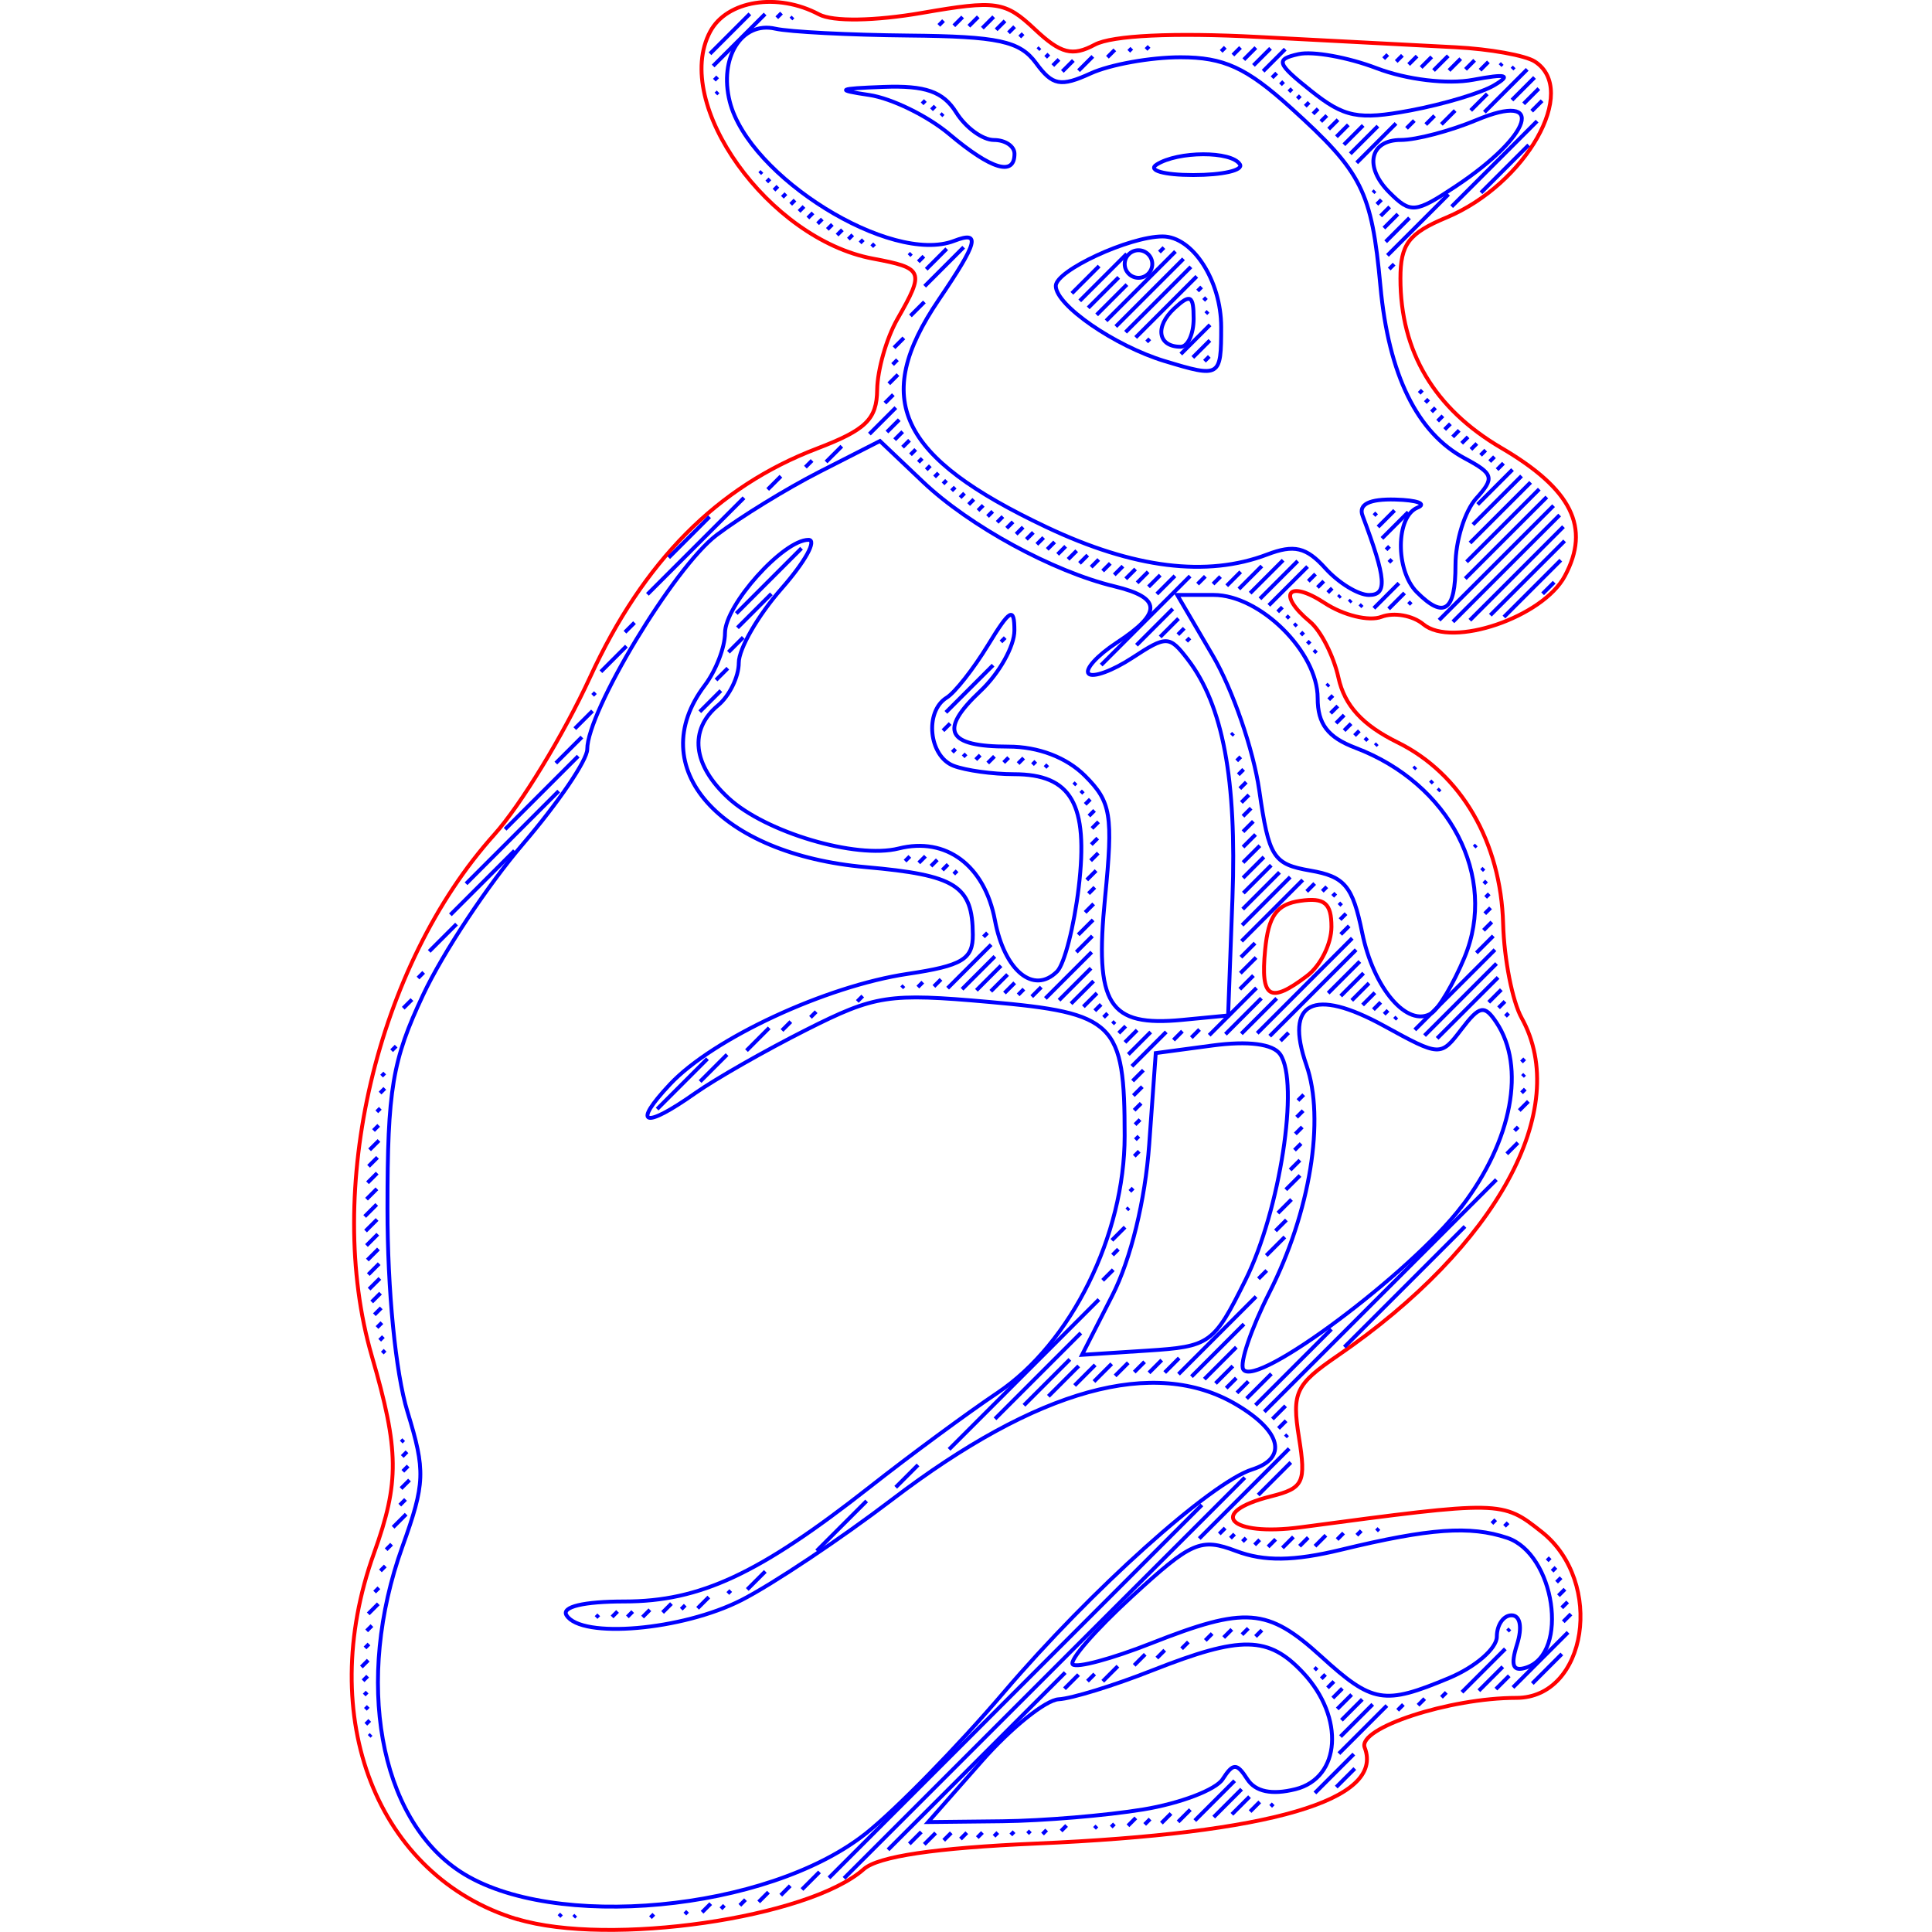 <?xml version="1.0" encoding="UTF-8" standalone="no"?>
<!-- Created with Inkscape (http://www.inkscape.org/) -->

<svg
   xmlns:dc="http://purl.org/dc/elements/1.1/"
   xmlns:cc="http://creativecommons.org/ns#"
   xmlns:rdf="http://www.w3.org/1999/02/22-rdf-syntax-ns#"
   xmlns:svg="http://www.w3.org/2000/svg"
   xmlns="http://www.w3.org/2000/svg"
   xmlns:sodipodi="http://sodipodi.sourceforge.net/DTD/sodipodi-0.dtd"
   xmlns:inkscape="http://www.inkscape.org/namespaces/inkscape"
   sodipodi:docname="50.svg"
   inkscape:version="0.92.2 2405546, 2018-03-11"
   id="svg1586"
   version="1.1"
   viewBox="0 0 50 50"
   height="50mm"
   width="50mm">
  <sodipodi:namedview
     inkscape:window-maximized="1"
     inkscape:window-y="0"
     inkscape:window-x="0"
     inkscape:window-height="703"
     inkscape:window-width="1366"
     showgrid="false"
     inkscape:current-layer="layer1"
     inkscape:document-units="mm"
     inkscape:cy="82.968293"
     inkscape:cx="142.29739"
     inkscape:zoom="1.6515547"
     inkscape:pageshadow="2"
     inkscape:pageopacity="0.0"
     borderopacity="1.0"
     bordercolor="#666666"
     pagecolor="#ffffff"
     id="base" />
  <defs
     id="defs1580" />
  <g
     inkscape:label="Layer 1"
     inkscape:groupmode="layer"
     id="layer1"
     transform="translate(0,-247)">
    <g
       id="g915"
       transform="translate(-4.525,-1.0266827e-5)">
      <path
         id="path896"
         d="m 17.908,296.669 c -3.625,-1.099 -5.236,-5.218 -3.704,-9.472 0.662,-1.839 0.653,-2.661 -0.057,-5.105 -1.244,-4.282 0.122,-10.098 3.171,-13.494 0.683,-0.761 1.797,-2.592 2.477,-4.07 1.383,-3.008 3.292,-4.933 5.867,-5.917 1.277,-0.488 1.554,-0.758 1.564,-1.526 0.007,-0.513 0.242,-1.334 0.522,-1.825 0.712,-1.245 0.681,-1.32 -0.634,-1.567 -2.698,-0.506 -5.208,-4.008 -4.21,-5.874 0.433,-0.81 1.743,-1.018 2.816,-0.447 0.36,0.191 1.434,0.175 2.676,-0.04 1.912,-0.331 2.14,-0.298 2.909,0.425 0.674,0.634 0.972,0.71 1.553,0.399 0.448,-0.24 2.041,-0.315 4.225,-0.2 1.928,0.102 4.228,0.222 5.111,0.267 0.883,0.045 1.806,0.211 2.051,0.369 1.154,0.742 -0.225,3.177 -2.289,4.039 -0.975,0.407 -1.188,0.691 -1.188,1.574 0,1.897 0.876,3.371 2.609,4.386 1.827,1.071 2.318,2.06 1.646,3.316 -0.571,1.068 -2.918,1.868 -3.663,1.249 -0.276,-0.229 -0.763,-0.315 -1.084,-0.192 -0.321,0.123 -0.983,-0.038 -1.472,-0.359 -0.943,-0.618 -1.242,-0.233 -0.377,0.485 0.282,0.234 0.614,0.888 0.738,1.453 0.157,0.716 0.621,1.223 1.529,1.67 1.647,0.812 2.673,2.576 2.732,4.699 0.025,0.909 0.24,2.003 0.478,2.432 1.303,2.353 -0.636,5.913 -4.761,8.741 -1.091,0.748 -1.187,0.951 -1.001,2.117 0.187,1.167 0.118,1.312 -0.723,1.523 -1.676,0.421 -1.078,1.046 0.765,0.801 5.208,-0.693 5.214,-0.693 6.242,0.121 1.631,1.292 1.172,4.294 -0.657,4.294 -1.732,0 -4.119,0.782 -3.926,1.286 0.521,1.359 -2.437,2.223 -8.504,2.484 -2.612,0.113 -4.087,0.332 -4.459,0.662 -1.425,1.266 -6.597,2.012 -8.969,1.293 z"
         style="fill:none;stroke:#ff0000;stroke-width:0.1;stroke-miterlimit:4;stroke-dasharray:none"
         inkscape:connector-curvature="0" />
      <path
         id="path894"
         d="m 26.93,294.453 c 0.775,-0.614 2.382,-2.257 3.57,-3.651 2.254,-2.644 5.36,-5.432 6.431,-5.773 0.927,-0.296 0.758,-0.989 -0.412,-1.68 -2.114,-1.249 -5.136,-0.414 -8.908,2.46 -1.337,1.019 -3.091,2.19 -3.898,2.602 -1.531,0.781 -4.147,1.008 -4.527,0.392 -0.135,-0.219 0.444,-0.357 1.5,-0.357 1.958,0 3.482,-0.711 6.337,-2.954 1.054,-0.829 2.548,-1.93 3.319,-2.447 1.901,-1.276 3.289,-4.081 3.289,-6.646 0,-2.939 -0.244,-3.18 -3.507,-3.469 -2.608,-0.231 -2.947,-0.179 -4.734,0.722 -1.059,0.534 -2.351,1.271 -2.872,1.638 -1.333,0.941 -1.648,0.83 -0.652,-0.231 1.111,-1.183 4.032,-2.54 6.147,-2.855 1.416,-0.211 1.693,-0.378 1.689,-1.015 -0.009,-1.272 -0.435,-1.541 -2.771,-1.748 -3.79,-0.335 -5.775,-2.575 -4.167,-4.703 0.288,-0.381 0.524,-0.99 0.524,-1.354 0,-0.727 1.51,-2.413 2.161,-2.413 0.225,0 -0.088,0.568 -0.697,1.261 -0.609,0.694 -1.107,1.557 -1.107,1.919 0,0.362 -0.241,0.857 -0.535,1.102 -0.763,0.634 -0.662,1.543 0.268,2.401 0.96,0.887 3.302,1.581 4.404,1.305 1.227,-0.308 2.226,0.437 2.492,1.857 0.245,1.308 1.003,1.932 1.609,1.325 0.188,-0.188 0.44,-1.17 0.56,-2.182 0.255,-2.151 -0.189,-2.923 -1.678,-2.923 -0.548,0 -1.251,-0.098 -1.561,-0.217 -0.642,-0.246 -0.759,-1.405 -0.179,-1.764 0.212,-0.131 0.693,-0.743 1.069,-1.359 0.57,-0.935 0.683,-0.998 0.684,-0.38 6.34e-4,0.407 -0.395,1.113 -0.879,1.568 -1.086,1.02 -0.876,1.438 0.723,1.438 0.774,0 1.506,0.279 1.983,0.756 0.676,0.676 0.73,1.009 0.519,3.154 -0.274,2.777 0.086,3.346 2.002,3.162 l 1.183,-0.114 0.112,-3.033 c 0.113,-3.073 -0.247,-4.998 -1.157,-6.183 -0.476,-0.619 -0.548,-0.621 -1.433,-0.041 -0.513,0.336 -1.022,0.522 -1.131,0.413 -0.109,-0.109 0.217,-0.47 0.724,-0.803 1.182,-0.775 1.166,-1.164 -0.058,-1.459 -1.59,-0.382 -3.753,-1.562 -4.951,-2.7 l -1.117,-1.061 -1.558,0.794 c -0.857,0.437 -2.059,1.176 -2.672,1.642 -1.099,0.837 -3.345,4.559 -3.345,5.543 0,0.279 -0.748,1.38 -1.662,2.448 -0.914,1.068 -2.077,2.824 -2.584,3.904 -0.8,1.701 -0.923,2.438 -0.924,5.531 -6.33e-4,2.112 0.21,4.258 0.517,5.258 0.471,1.536 0.459,1.853 -0.131,3.495 -1.243,3.458 -0.607,7.03 1.497,8.409 2.374,1.556 7.949,1.033 10.495,-0.985 z"
         style="fill:none;stroke:#0000ff;stroke-width:0.1;stroke-miterlimit:4;stroke-dasharray:none"
         inkscape:connector-curvature="0" />
      <path
         id="path892"
         d="m 34.115,293.828 c 0.952,-0.157 1.875,-0.508 2.051,-0.782 0.273,-0.423 0.367,-0.424 0.638,-0.003 0.21,0.327 0.634,0.415 1.248,0.261 1.172,-0.294 1.277,-1.854 0.203,-3.007 -0.899,-0.965 -1.602,-0.977 -3.91,-0.067 -0.995,0.393 -2.085,0.729 -2.421,0.747 -0.336,0.018 -1.234,0.741 -1.995,1.606 l -1.384,1.572 1.919,-0.021 c 1.055,-0.012 2.698,-0.149 3.65,-0.306 z"
         style="fill:none;stroke:#0000ff;stroke-width:0.1;stroke-miterlimit:4;stroke-dasharray:none"
         inkscape:connector-curvature="0" />
      <path
         id="path890"
         d="m 42.026,290.427 c 0.68,-0.284 1.237,-0.766 1.237,-1.07 0,-0.304 0.171,-0.553 0.381,-0.553 0.225,0 0.283,0.308 0.141,0.756 -0.173,0.547 -0.106,0.711 0.243,0.595 1.117,-0.372 0.735,-2.943 -0.498,-3.356 -0.96,-0.322 -2.009,-0.247 -4.296,0.307 -1.231,0.298 -1.993,0.308 -2.717,0.035 -0.921,-0.348 -1.148,-0.248 -2.709,1.185 -0.937,0.861 -1.621,1.647 -1.521,1.748 0.101,0.101 1.012,-0.144 2.026,-0.544 2.446,-0.964 3.019,-0.921 4.397,0.333 1.34,1.22 1.63,1.269 3.316,0.564 z"
         style="fill:none;stroke:#0000ff;stroke-width:0.1;stroke-miterlimit:4;stroke-dasharray:none"
         inkscape:connector-curvature="0" />
      <path
         id="path888"
         d="m 42.358,278.22 c 1.303,-1.708 1.66,-3.613 0.892,-4.761 -0.309,-0.462 -0.432,-0.438 -0.902,0.178 -0.542,0.711 -0.549,0.711 -2.008,-0.089 -1.828,-1.002 -2.577,-0.623 -2.006,1.014 0.489,1.403 0.099,3.805 -0.958,5.892 -0.471,0.931 -0.775,1.825 -0.675,1.986 0.314,0.509 4.338,-2.493 5.656,-4.221 z"
         style="fill:none;stroke:#0000ff;stroke-width:0.1;stroke-miterlimit:4;stroke-dasharray:none"
         inkscape:connector-curvature="0" />
      <path
         id="path886"
         d="m 36.758,280.127 c 0.892,-1.793 1.402,-5.113 0.898,-5.842 -0.186,-0.269 -0.825,-0.352 -1.756,-0.227 l -1.464,0.196 -0.17,2.368 c -0.104,1.443 -0.476,2.968 -0.954,3.904 l -0.784,1.537 1.688,-0.109 c 1.626,-0.105 1.72,-0.173 2.542,-1.827 z"
         style="fill:none;stroke:#0000ff;stroke-width:0.1;stroke-miterlimit:4;stroke-dasharray:none"
         inkscape:connector-curvature="0" />
      <path
         id="path884"
         d="m 42.425,271.779 c 0.872,-2.089 -0.381,-4.5 -2.818,-5.424 -0.719,-0.273 -0.981,-0.616 -0.981,-1.289 0,-1.193 -1.49,-2.669 -2.693,-2.669 h -0.942 l 0.925,1.578 c 0.509,0.868 1.047,2.432 1.198,3.476 0.25,1.74 0.36,1.913 1.323,2.08 0.89,0.154 1.094,0.399 1.341,1.608 0.295,1.448 1.172,2.468 1.791,2.085 0.187,-0.116 0.573,-0.767 0.857,-1.446 z"
         style="fill:none;stroke:#0000ff;stroke-width:0.1;stroke-miterlimit:4;stroke-dasharray:none"
         inkscape:connector-curvature="0" />
      <path
         id="path882"
         d="m 38.359,272.249 c 0.343,-0.261 0.624,-0.829 0.624,-1.262 0,-0.613 -0.178,-0.763 -0.803,-0.674 -0.615,0.087 -0.829,0.385 -0.914,1.274 -0.121,1.254 0.121,1.401 1.093,0.663 z"
         style="fill:none;stroke:#ff0000;stroke-width:0.1;stroke-miterlimit:4;stroke-dasharray:none"
         inkscape:connector-curvature="0" />
      <path
         id="path880"
         d="m 42.193,261.623 c 0,-0.622 0.241,-1.398 0.536,-1.724 0.482,-0.532 0.452,-0.637 -0.296,-1.037 -1.234,-0.661 -1.97,-2.162 -2.182,-4.449 -0.229,-2.472 -0.469,-2.952 -2.32,-4.624 -1.151,-1.04 -1.734,-1.307 -2.855,-1.307 -0.775,0 -1.82,0.188 -2.323,0.417 -0.781,0.356 -0.988,0.317 -1.417,-0.268 -0.418,-0.569 -0.974,-0.689 -3.293,-0.711 -1.535,-0.015 -3.09,-0.095 -3.455,-0.178 -0.868,-0.198 -1.462,0.753 -1.177,1.887 0.488,1.945 4.173,4.233 5.806,3.605 0.696,-0.267 0.62,0.026 -0.399,1.527 -1.749,2.579 -1.043,4.067 2.793,5.882 2.252,1.066 4.149,1.301 5.709,0.707 0.696,-0.265 1.01,-0.191 1.505,0.357 0.344,0.38 0.852,0.691 1.129,0.691 0.481,0 0.447,-0.419 -0.166,-2.052 -0.111,-0.295 0.177,-0.437 0.851,-0.418 0.56,0.015 0.818,0.109 0.573,0.208 -0.568,0.229 -0.579,1.629 -0.018,2.19 0.702,0.703 0.999,0.494 0.999,-0.703 z"
         style="fill:none;stroke:#0000ff;stroke-width:0.1;stroke-miterlimit:4;stroke-dasharray:none"
         inkscape:connector-curvature="0" />
      <path
         id="path878"
         d="m 34.672,256.347 c -1.297,-0.393 -2.823,-1.446 -2.823,-1.948 0,-0.398 1.904,-1.28 2.764,-1.28 0.777,0 1.516,1.143 1.516,2.345 0,1.299 -0.027,1.316 -1.458,0.882 z"
         style="fill:none;stroke:#0000ff;stroke-width:0.1;stroke-miterlimit:4;stroke-dasharray:none"
         inkscape:connector-curvature="0" />
      <path
         id="path876"
         d="m 35.416,255.247 c 0,-0.605 -0.084,-0.65 -0.498,-0.268 -0.513,0.475 -0.429,0.995 0.162,0.995 0.185,0 0.336,-0.327 0.336,-0.728 z"
         style="fill:none;stroke:#0000ff;stroke-width:0.1;stroke-miterlimit:4;stroke-dasharray:none"
         inkscape:connector-curvature="0" />
      <path
         id="path874"
         d="m 34.346,253.833 c 0,-0.196 -0.161,-0.357 -0.357,-0.357 -0.196,0 -0.357,0.161 -0.357,0.357 0,0.196 0.161,0.357 0.357,0.357 0.196,0 0.357,-0.161 0.357,-0.357 z"
         style="fill:none;stroke:#0000ff;stroke-width:0.1;stroke-miterlimit:4;stroke-dasharray:none"
         inkscape:connector-curvature="0" />
      <path
         id="path872"
         d="m 34.456,251.26 c 0.556,-0.354 1.941,-0.357 2.158,-0.006 0.094,0.152 -0.449,0.276 -1.206,0.276 -0.76,0 -1.186,-0.121 -0.952,-0.27 z"
         style="fill:none;stroke:#0000ff;stroke-width:0.1;stroke-miterlimit:4;stroke-dasharray:none"
         inkscape:connector-curvature="0" />
      <path
         id="path870"
         d="m 29.097,250.475 c -0.563,-0.474 -1.498,-0.931 -2.078,-1.017 -0.882,-0.13 -0.82,-0.165 0.375,-0.209 1.081,-0.04 1.539,0.121 1.876,0.66 0.245,0.393 0.685,0.714 0.978,0.714 0.293,0 0.532,0.161 0.532,0.357 0,0.588 -0.597,0.408 -1.682,-0.504 z"
         style="fill:none;stroke:#0000ff;stroke-width:0.1;stroke-miterlimit:4;stroke-dasharray:none"
         inkscape:connector-curvature="0" />
      <path
         id="path868"
         d="m 42.203,251.819 c 1.98,-1.319 2.34,-2.468 0.537,-1.714 -0.68,0.284 -1.563,0.517 -1.962,0.517 -0.804,0 -0.957,0.696 -0.297,1.356 0.553,0.553 0.668,0.542 1.722,-0.159 z"
         style="fill:none;stroke:#0000ff;stroke-width:0.1;stroke-miterlimit:4;stroke-dasharray:none"
         inkscape:connector-curvature="0" />
      <path
         id="path1308"
         d="m 43.192,249.208 c 0.456,-0.269 0.321,-0.305 -0.544,-0.143 -0.665,0.124 -1.717,-0.002 -2.497,-0.3 -0.741,-0.283 -1.651,-0.447 -2.022,-0.364 -0.602,0.135 -0.567,0.237 0.327,0.951 0.861,0.687 1.221,0.758 2.566,0.507 0.86,-0.161 1.836,-0.453 2.169,-0.65 z"
         style="fill:none;stroke:#0000ff;stroke-width:0.1;stroke-miterlimit:4;stroke-dasharray:none"
         inkscape:connector-curvature="0" />
      <path
         id="path852"
         style="fill:none;stroke:#0000ff;stroke-width:0.1"
         d="m 23.931,247.359 -1.032,1.032 m 0.082,0.317 1.345,-1.345 m 0.424,-0.025 -0.121,0.121 m -1.616,1.616 0.084,-0.085 m 1.95,-1.551 -0.052,0.052 m -1.941,1.941 0.055,-0.054 m 1.134,2.059 -0.056,0.056 m 0.183,0.216 0.08,-0.08 m 4.494,-4.095 -0.122,0.122 m -4.265,4.265 0.1,-0.1 m 4.781,-4.382 -0.227,0.227 m -4.438,4.438 0.092,-0.092 m 4.977,-4.577 -0.243,0.243 m -4.61,4.61 0.11,-0.11 m 5.143,-4.744 -0.294,0.294 m -4.743,4.743 0.127,-0.127 m 5.202,-4.803 -0.229,0.229 m -1.916,1.916 0.084,-0.084 m -2.908,2.908 -0.132,0.132 m 5.193,-4.794 0.157,-0.157 m -2.055,2.055 -0.095,0.095 m -2.948,2.948 0.12,-0.12 m 5.197,-4.798 -0.086,0.086 m -2.039,2.039 0.056,-0.056 m -2.868,2.868 -0.128,0.128 m 0.252,0.147 0.136,-0.136 m 5.113,-4.714 -0.051,0.051 m -4.905,4.905 0.111,-0.111 m 5.076,-4.677 -0.082,0.082 m -4.803,4.803 0.082,-0.082 m 5.065,-4.666 -0.159,0.159 m -4.686,4.686 0.073,-0.073 m 5.144,-4.745 -0.284,0.284 m 0.419,-0.02 0.369,-0.369 m 0.569,-0.17 -0.191,0.191 m -5.134,5.134 0.06,-0.06 m 5.704,-5.305 -0.077,0.077 m -5.447,5.447 0.143,-0.143 m 5.829,-5.43 -0.078,0.078 m -5.689,5.689 0.53,-0.53 m 0.439,-0.04 -1.01,1.01 m -0.368,0.767 0.361,-0.361 m -5.559,5.559 -1.058,1.058 m 5.831,-5.432 0.254,-0.254 m -4.137,4.137 -2.499,2.499 m 6.346,-5.947 0.124,-0.124 m -3.015,3.015 -0.342,0.342 m -3.694,3.694 0.247,-0.247 m 15.289,-14.89 -0.106,0.106 m -8.601,8.601 0.236,-0.236 m -2.223,2.223 -0.172,0.172 m -5.293,5.293 0.661,-0.661 m 15.892,-15.493 -0.196,0.196 m -9.006,9.006 0.217,-0.217 m -1.334,1.334 -0.407,0.407 m -6.04,6.04 0.071,-0.07 m 17.092,-16.693 -0.311,0.311 m -9.69,9.69 0.684,-0.684 m -7.85,7.85 -0.458,0.458 m 17.564,-17.164 0.441,-0.441 m -9.609,9.61 -0.318,0.318 m -8.569,8.569 0.674,-0.674 m 18.202,-17.803 -0.571,0.571 m -9.536,9.536 0.207,-0.207 m -8.397,8.397 -1.892,1.892 m 19.849,-19.45 0.119,-0.119 m -9.502,9.502 -0.179,0.179 m -4.304,4.304 1.688,-1.688 m -6.284,6.284 -2.398,2.398 m 21.078,-20.679 0.08,-0.08 m -4.774,4.774 -0.705,0.705 m -4.177,4.177 0.136,-0.136 m -3.736,3.736 -0.878,0.878 m -7.429,7.429 1.659,-1.659 m 20.12,-19.72 -0.078,0.078 m -5.413,5.412 1.215,-1.215 m -5.293,5.293 -0.098,0.098 m -4.916,4.916 0.382,-0.382 m -7.419,7.419 -0.707,0.707 m 22.467,-22.068 0.077,-0.077 m -4.701,4.701 -0.789,0.789 m -4.19,4.19 0.104,-0.104 m -5.241,5.241 -0.304,0.304 m -7.713,7.713 0.146,-0.146 m 22.915,-22.515 -0.099,0.099 m -3.775,3.775 0.117,-0.117 m -0.958,0.958 -0.783,0.783 m -4.195,4.195 0.101,-0.101 m -5.632,5.632 -0.545,0.545 m -7.674,7.674 0.225,-0.225 m 23.451,-23.052 -0.131,0.131 m -5.355,5.355 1.794,-1.794 m -5.924,5.924 -0.09,0.09 m 11.403,-11.004 0.106,-0.106 m -1.577,1.577 -0.155,0.155 m -5.306,5.306 1.751,-1.751 m -5.909,5.909 -0.092,0.092 m -14.492,14.492 0.117,-0.117 m 26.042,-25.643 -0.16,0.16 m -1.749,1.749 0.242,-0.242 m -3.807,3.807 -1.691,1.691 m -4.281,4.281 0.113,-0.113 m -15.005,15.005 -0.08,0.08 m 26.58,-26.181 0.217,-0.217 m -1.779,1.779 -0.308,0.308 m -5.195,5.195 1.581,-1.581 m -5.77,5.77 -0.134,0.134 m -15.232,15.232 0.122,-0.122 m 27.094,-26.695 -0.274,0.274 m -1.999,1.999 0.499,-0.499 m -4.181,4.181 -0.103,0.103 m -1.318,1.318 0.079,-0.079 m -4.31,4.31 -0.134,0.134 m -15.56,15.56 0.091,-0.09 m 27.637,-27.238 -0.379,0.379 m -2.156,2.156 0.716,-0.716 m -4.439,4.439 -0.071,0.071 m -5.592,5.592 0.132,-0.132 m -15.89,15.89 -0.134,0.134 m 27.834,-27.435 0.303,-0.303 m -1.675,1.675 -1.018,1.018 m -3.904,3.904 0.058,-0.058 m -5.31,5.31 -0.148,0.148 m -16.241,16.241 0.242,-0.242 m 28.355,-27.956 -0.235,0.235 m -1.526,1.526 0.2,-0.2 m -5.286,5.286 -0.756,0.756 m -4.507,4.507 0.164,-0.164 m -16.447,16.447 -0.231,0.231 m 28.766,-28.367 0.215,-0.215 m -1.393,1.393 -0.227,0.227 m -6.029,6.029 0.441,-0.441 m -4.833,4.833 -0.181,0.181 m -16.786,16.786 0.25,-0.25 m 29.116,-28.717 -0.055,0.055 m -1.52,1.52 0.356,-0.356 m -2.074,2.074 -0.051,0.051 m -4.361,4.361 0.124,-0.124 m -4.555,4.555 -0.179,0.179 m -17.077,17.077 0.269,-0.269 m 29.433,-29.034 -0.056,0.057 m -1.069,1.069 0.428,-0.428 m -2.74,2.74 -0.117,0.117 m -8.8,8.8 0.175,-0.175 m -17.259,17.259 -0.311,0.311 m 28.978,-28.579 1.108,-1.108 m -3.56,3.56 -0.234,0.234 m -8.628,8.628 0.191,-0.191 m -17.534,17.534 -0.299,0.299 m 29.669,-29.27 0.584,-0.584 m -3.536,3.536 -0.362,0.362 m -8.443,8.443 0.207,-0.207 m -17.802,17.802 -0.293,0.293 m 29.947,-29.548 0.393,-0.393 m -3.347,3.347 -0.616,0.616 m -8.219,8.219 0.222,-0.222 m -18.07,18.07 -0.287,0.287 m 30.133,-29.734 0.269,-0.269 m -2.421,2.421 -1.581,1.581 m -7.969,7.969 0.211,-0.211 m -2.135,2.135 -0.109,0.109 m -16.374,16.374 0.281,-0.281 m 29.968,-29.569 -2.212,2.212 m -1.616,1.616 0.127,-0.127 m -7.644,7.644 -0.197,0.197 m -3.759,3.759 1.221,-1.221 m -15.87,15.87 -0.278,0.278 m 28.775,-28.376 1.234,-1.234 m -10.827,10.827 -0.197,0.197 m -4.132,4.132 0.184,-0.184 m -14.742,14.742 -0.227,0.227 m 19.217,-18.817 0.224,-0.224 m -19.195,19.195 -0.177,0.177 m 19.445,-19.046 0.253,-0.253 m -4.657,4.657 -0.084,0.084 m -14.889,14.889 0.126,-0.126 m 19.83,-19.431 -0.284,0.284 m -4.502,4.502 0.074,-0.074 m -15.08,15.08 -0.095,0.095 m 19.898,-19.499 0.303,-0.303 m -4.659,4.659 -0.115,0.115 m -15.359,15.359 0.072,-0.072 m 20.441,-20.042 -0.469,0.469 m -4.375,4.375 0.173,-0.173 m 5.064,-4.665 -2.302,2.302 m -2.522,2.522 0.127,-0.127 m -2.557,2.557 -0.122,0.122 m -6.417,6.417 1.302,-1.302 m 12.885,-12.485 -0.2,0.2 m -1.582,1.582 0.94,-0.94 m -3.86,3.86 -0.143,0.143 m -2.57,2.57 0.172,-0.172 m -5.135,5.135 -0.697,0.697 m 13.275,-12.876 0.192,-0.192 m -1.086,1.086 -0.475,0.475 m -3.304,3.304 0.084,-0.084 m -2.548,2.548 -0.164,0.164 m -4.774,4.774 0.588,-0.588 m 16.903,-16.504 -0.081,0.081 m -4.981,4.981 0.36,-0.36 m -1.46,1.46 -0.164,0.164 m -3.438,3.438 0.069,-0.07 m -2.58,2.58 -0.146,0.146 m -4.151,4.151 0.228,-0.228 m 16.507,-16.108 -0.085,0.085 m -4.825,4.825 0.593,-0.593 m -1.862,1.862 -0.085,0.085 m -6.025,6.025 0.085,-0.085 m -3.647,3.647 -0.146,0.146 m 16.071,-15.671 0.104,-0.104 m -3.944,3.944 -0.853,0.853 m -21.97,21.97 0.063,-0.063 m 26.895,-26.496 -0.136,0.136 m -4.598,4.598 0.977,-0.977 m -5.737,5.737 -0.058,0.058 m -5.603,5.603 0.14,-0.14 m -11.794,11.794 -0.123,0.123 m 26.978,-26.579 0.148,-0.148 m -3.696,3.696 -1.002,1.002 m -4.866,4.866 0.063,-0.063 m -17.472,17.472 -0.137,0.137 M 42.12,258.307 42.289,258.137 m -2.137,2.137 -0.068,0.068 m -1.7,1.7 0.186,-0.186 m -0.857,0.857 -0.121,0.121 m -4.982,4.982 0.131,-0.131 m -4.823,4.823 -0.057,0.057 m -12.957,12.957 0.219,-0.219 m 27.395,-26.996 -0.165,0.165 m -2.165,2.165 0.428,-0.428 m -1.831,1.831 -0.163,0.163 m -0.799,0.799 0.067,-0.067 m -5.039,5.039 -0.144,0.144 m -4.428,4.428 0.128,-0.128 m -13.387,13.387 -0.148,0.148 m 27.721,-27.322 0.153,-0.153 m -1.776,1.776 -0.68,0.68 m -1.402,1.402 0.114,-0.114 m -0.92,0.92 -0.061,0.061 m -5.236,5.236 0.17,-0.17 m -2.874,2.874 -0.102,0.102 m -1.284,1.284 0.183,-0.183 m -13.842,13.842 -0.337,0.337 m 28.144,-27.744 0.131,-0.131 m -2.489,2.489 -0.088,0.088 m -1.233,1.233 0.051,-0.051 m -0.951,0.951 -0.074,0.074 m -5.423,5.423 0.166,-0.166 m -2.757,2.757 -1.126,1.126 m -14.531,14.531 0.141,-0.141 m 28.542,-28.143 -0.123,0.123 m -2.609,2.609 0.077,-0.076 m -1.053,1.053 -0.051,0.051 m -1.082,1.082 0.069,-0.069 m -5.483,5.483 -0.197,0.197 m -3.327,3.327 0.849,-0.849 m -15.776,15.776 -0.126,0.126 m 28.9,-28.501 0.165,-0.165 m -3.657,3.657 -0.058,0.058 m -1.19,1.19 0.064,-0.064 m -2.147,2.147 -0.054,0.054 m -3.742,3.742 0.241,-0.241 m -2.461,2.461 -0.636,0.636 m -15.574,15.574 0.11,-0.11 m 29.338,-28.939 -0.902,0.902 m -2.686,2.686 0.648,-0.648 m -7.871,7.871 -0.162,0.162 m -2.528,2.528 0.434,-0.434 m -16.286,16.286 -0.26,0.26 m 28.589,-28.19 1.258,-1.258 m -3.028,3.028 -0.411,0.411 m -3.932,3.932 0.103,-0.103 m -3.806,3.806 -0.22,0.22 m -2.087,2.087 0.264,-0.264 m -16.635,16.635 -0.136,0.136 m 28.555,-28.155 1.568,-1.568 m -3.091,3.091 -0.067,0.067 m -2.116,2.116 0.053,-0.053 m -2.207,2.207 -0.137,0.137 m -4.143,4.143 0.385,-0.385 m -1.791,1.791 -0.148,0.148 m -16.903,16.903 0.101,-0.101 m 30.288,-29.889 -1.881,1.881 m -3.568,3.568 0.108,-0.108 m -2.242,2.242 -0.166,0.166 m -4.232,4.232 0.416,-0.416 m -1.323,1.323 -0.246,0.246 m -17.349,17.349 0.176,-0.176 m 30.502,-30.103 -2.111,2.111 m -3.485,3.485 0.187,-0.187 m -2.301,2.301 -0.195,0.195 m -5.071,5.071 1.198,-1.198 m -18.738,18.738 -0.119,0.119 m 27.848,-27.449 2.962,-2.962 m -5.419,5.419 -0.211,0.211 m -2.408,2.408 0.209,-0.209 m -4.142,4.142 -0.827,0.827 m -17.982,17.982 0.075,-0.075 m 30.862,-30.462 -2.762,2.762 m -2.815,2.815 0.179,-0.179 m -2.529,2.529 -0.267,0.267 m -4.451,4.451 0.584,-0.584 m -18.772,18.772 -0.074,0.074 m 28.584,-28.185 2.422,-2.422 m -5.283,5.283 -0.123,0.123 m -2.886,2.886 0.324,-0.324 m -4.104,4.104 -0.352,0.352 m -18.57,18.57 0.1,-0.1 m 30.924,-30.525 -1.922,1.922 m -3.245,3.245 0.067,-0.067 m -2.787,2.787 -0.435,0.435 m -3.837,3.837 0.163,-0.163 m -18.892,18.892 -0.05,0.05 m 29.368,-28.969 1.471,-1.471 m -4.75,4.75 -0.05,0.05 m -3.423,3.423 0.54,-0.54 m -4.045,4.045 -0.104,0.104 m 11.362,-10.962 0.299,-0.299 m -7.323,7.324 -0.721,0.721 m -3.385,3.385 0.061,-0.061 m 4.26,-3.861 -0.952,0.952 m -3.209,3.209 0.18,-0.18 m 4.258,-3.859 -1.245,1.245 m -3.033,3.033 0.316,-0.316 m 7.212,-6.812 -0.053,0.053 m -4.457,4.457 1.584,-1.584 m -3.935,3.935 -0.58,0.58 m 4.618,-4.219 0.205,-0.205 m -1.543,1.543 -0.365,0.365 m -2.823,2.823 0.89,-0.89 m 6.897,-6.498 -0.06,0.06 m -2.798,2.798 0.116,-0.116 m -1.83,1.83 -0.407,0.407 m -1.73,1.73 0.23,-0.23 m -1.009,1.009 -0.28,0.28 m -13.885,13.885 0.069,-0.069 m 21.774,-21.375 -0.054,0.054 m -2.725,2.725 0.079,-0.079 m -2.13,2.13 -0.353,0.353 m -1.254,1.254 0.211,-0.211 m -1.481,1.481 -0.23,0.23 m -13.492,13.492 0.142,-0.142 m 18.737,-18.337 -0.065,0.065 m -3.36,3.36 1.224,-1.224 m -2.986,2.986 -0.18,0.18 M 20.762,288.844 20.899,288.707 m 18.461,-18.062 -0.154,0.154 m -2.966,2.966 0.93,-0.93 m -3.141,3.141 -0.129,0.129 m -12.745,12.745 0.189,-0.189 m 18.097,-17.698 -0.218,0.218 m -2.572,2.572 0.915,-0.915 m -3.568,3.568 -0.09,0.089 m -12.235,12.235 0.229,-0.229 m 17.619,-17.22 -2.459,2.459 m -3.182,3.182 0.127,-0.127 m -11.748,11.748 -0.103,0.103 m 15.23,-14.831 2.235,-2.235 m -16.752,16.752 -0.29,0.29 m 20.098,-19.699 0.054,-0.054 m -3.014,3.014 -0.819,0.819 m -1.235,1.235 0.21,-0.21 m -4.023,4.023 -0.083,0.083 m -10.406,10.406 0.075,-0.075 m 16.378,-15.979 -0.591,0.591 m -5.535,5.535 0.053,-0.053 m -9.41,9.41 -0.467,0.467 m 19.005,-18.605 0.06,-0.06 m -2.974,2.974 -0.446,0.446 m -6.209,6.209 0.341,-0.341 m 9.356,-8.957 -0.07,0.07 m -3.138,3.138 0.318,-0.318 m -6.639,6.639 -0.15,0.15 m -7.657,7.657 1.292,-1.292 m 16.112,-15.713 -0.092,0.092 m -2.905,2.905 0.19,-0.19 m -6.922,6.922 -0.274,0.274 m -5.356,5.356 0.578,-0.578 m 14.817,-14.418 -0.15,0.15 m -2.603,2.603 0.099,-0.099 m -2.182,2.182 -0.149,0.149 m -9.029,9.029 3.878,-3.878 m 10.168,-9.769 -0.214,0.214 m -2.302,2.302 0.057,-0.057 m -2.424,2.424 -0.168,0.168 m -7.806,7.806 2.221,-2.221 m 10.675,-10.276 -0.438,0.438 m -4.686,4.686 0.179,-0.179 m -6.014,6.014 -1.188,1.188 m 10.115,-9.716 2.074,-2.074 m -5.017,5.017 -0.17,0.17 m -6.37,6.37 0.785,-0.785 m 10.813,-10.414 -1.863,1.863 m -3.478,3.478 0.252,-0.252 m -5.298,5.298 -0.532,0.532 m 9.382,-8.983 1.577,-1.577 m -5.126,5.126 -0.367,0.367 m -4.965,4.965 0.458,-0.458 m -14.239,14.239 -0.064,0.064 m 24.061,-23.661 0.326,-0.326 m -5.431,5.431 -0.351,0.351 m -4.213,4.213 0.339,-0.339 m -14.298,14.298 -0.052,0.052 m 23.935,-23.536 0.165,-0.165 m -5.656,5.656 -0.282,0.282 m -3.655,3.655 0.266,-0.266 m 9.421,-9.022 -0.08,0.08 m -6.191,6.191 0.48,-0.48 m -3.186,3.186 -0.329,0.329 m 2.833,-2.434 0.214,-0.214 m -2.266,2.266 -0.374,0.374 m 0.357,0.043 2.007,-2.007 m -0.313,0.712 -1.359,1.359 m -14.001,14.001 0.087,-0.087 m 22.537,-22.138 -0.081,0.081 m -8.208,8.208 0.827,-0.827 m 7.46,-7.061 -0.054,0.054 m -7.944,7.944 0.448,-0.448 m -14.112,14.112 -0.07,0.07 m 21.654,-21.255 0.095,-0.095 m -7.478,7.478 -0.261,0.261 m -13.564,13.564 0.223,-0.223 m 21.161,-20.762 -0.236,0.236 m -7.307,7.307 0.296,-0.296 m -13.56,13.56 -0.088,0.088 m 20.537,-20.138 0.095,-0.095 m -6.388,6.388 -0.641,0.641 m -13.115,13.115 0.146,-0.146 m 19.99,-19.591 -0.288,0.288 m -6.504,6.504 1.966,-1.966 m -14.57,14.57 -0.252,0.252 m 13.084,-12.685 6.007,-6.007 m -18.275,18.275 -0.245,0.245 m 14.586,-14.187 3.121,-3.121 m -4.643,4.643 -0.34,0.34 m -12.176,12.176 0.454,-0.454 m 12.076,-11.677 -0.198,0.198 m -11.632,11.632 9.651,-9.651 m 2.217,-1.817 -0.056,0.057 M 26.369,295.61 36.741,285.239 m 1.148,-0.749 -2.327,2.327 m -8.055,8.055 4.586,-4.586 m 5.838,-5.439 -0.844,0.844 m -1.006,1.006 0.151,-0.151 m -3.794,3.794 -0.364,0.364 m -4.015,4.015 0.309,-0.309 m 8.107,-7.708 -0.106,0.106 m -3.7,3.7 0.185,-0.185 m -4.114,4.114 -0.295,0.295 m 8.236,-7.837 0.092,-0.092 m -3.317,3.317 -0.391,0.391 m -4.116,4.116 0.194,-0.194 m 7.983,-7.584 -0.131,0.132 m -3.117,3.117 0.284,-0.284 m -4.616,4.616 -0.163,0.163 m 7.96,-7.561 0.196,-0.196 m -2.871,2.871 -0.203,0.203 m -4.647,4.647 0.132,-0.132 m 8.049,-7.65 -0.284,0.284 m -2.609,2.609 0.174,-0.174 m -4.932,4.932 -0.096,0.096 m 7.906,-7.507 0.224,-0.224 m -2.486,2.486 -0.177,0.177 m -5.033,5.033 0.083,-0.083 m 8.07,-7.671 -0.282,0.282 m -2.363,2.363 0.211,-0.21 m -5.215,5.215 -0.07,0.07 m 8.01,-7.611 0.167,-0.167 m -2.466,2.466 -0.163,0.163 m -5.161,5.161 0.105,-0.105 m 8.143,-7.744 -0.115,0.115 m -2.621,2.621 0.164,-0.164 m -5.055,5.055 -0.142,0.142 m 8.164,-7.765 0.062,-0.062 m -7.299,7.698 -0.062,0.062 m 0.433,-0.034 0.081,-0.081 m 0.555,-0.156 -0.203,0.203 m 0.433,-0.034 0.139,-0.139 m 4.322,-3.923 -0.065,0.065 m -3.963,3.963 0.248,-0.248 m 3.998,-3.599 -0.109,0.109 m -3.705,3.705 0.316,-0.316 m 7.902,-7.503 -0.097,0.097 m -4.254,4.254 0.165,-0.165 m -2.57,2.57 -1.03,1.03 m 8.016,-7.617 0.091,-0.091 m -4.289,4.289 -0.248,0.248 m -3.081,3.081 0.722,-0.722 m 2.847,-2.448 -0.371,0.371 m -2.727,2.727 0.456,-0.456 m 2.918,-2.519 -0.539,0.539 m -2.364,2.364 0.249,-0.249 m 2.924,-2.525 -0.834,0.834 m -1.807,1.807 0.066,-0.066 m 2.942,-2.543 -1.242,1.242 m 5.389,-4.99 0.078,-0.078 m -3.799,3.799 -0.148,0.148 m -2.141,2.141 1.007,-1.007 m 5.23,-4.831 -0.098,0.098 m -3.469,3.469 0.17,-0.17 m -1.808,1.808 -0.48,0.48 m 5.702,-5.303 0.116,-0.116 m -1.325,1.325 -0.059,0.059 m -1.711,1.711 0.125,-0.125 m 3.071,-2.672 -0.168,0.168 m -2.498,2.498 1.122,-1.122 m 1.613,-1.214 -0.151,0.151 m -2.146,2.146 0.619,-0.619 m 1.764,-1.365 -0.199,0.199 m -1.743,1.743 0.344,-0.344 m 1.523,-1.124 -1.426,1.426 m 0.501,-0.102 0.764,-0.764"
         inkscape:connector-curvature="0" />
    </g>
  </g>
</svg>
